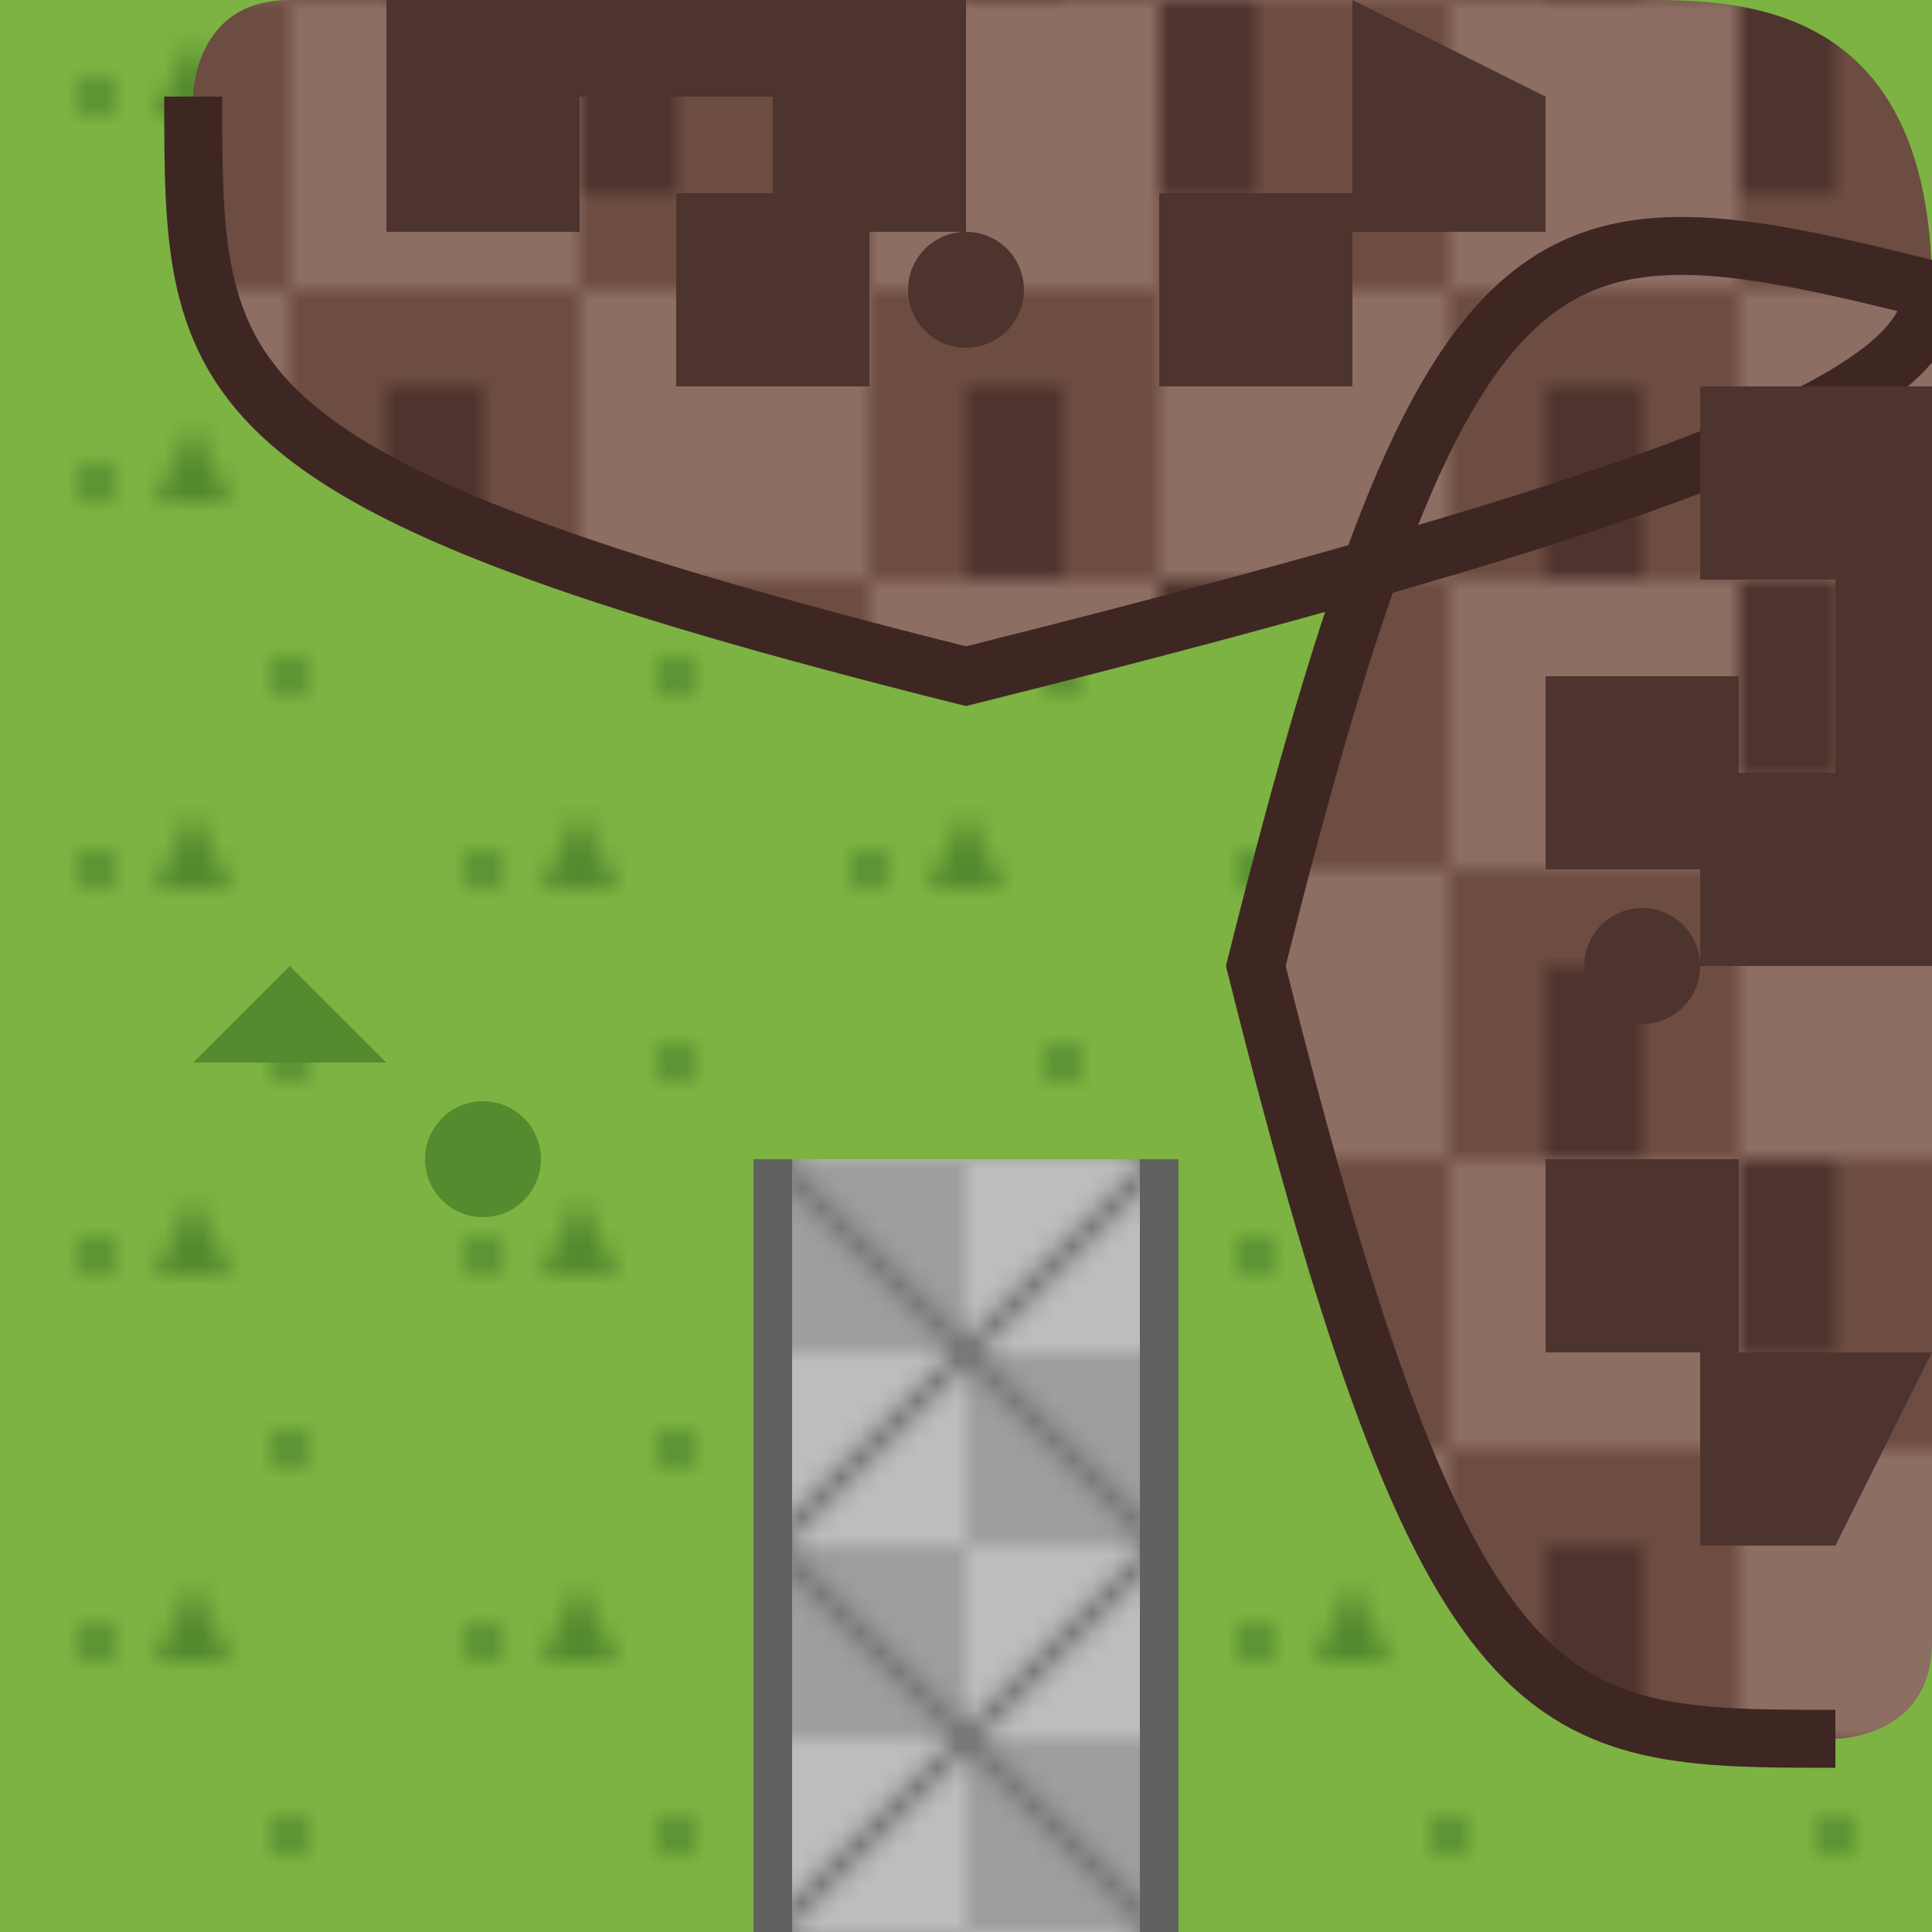 <?xml version="1.0" encoding="UTF-8"?>
<svg xmlns="http://www.w3.org/2000/svg" xmlns:xlink="http://www.w3.org/1999/xlink" viewBox="0 0 100 100">
    <!-- Імпортуємо текстури -->
    <defs>
        <pattern id="fieldTexture" width="20" height="20" patternUnits="userSpaceOnUse">
            <rect width="20" height="20" fill="#7cb342"/>
            <circle cx="5" cy="5" r="1" fill="#558b2f"/>
            <circle cx="15" cy="15" r="1" fill="#558b2f"/>
            <path d="M10,2 L12,6 L8,6 Z" fill="#558b2f"/>
        </pattern>

        <pattern id="cityTexture" width="30" height="30" patternUnits="userSpaceOnUse">
            <rect width="30" height="30" fill="#8d6e63"/>
            <rect x="0" y="0" width="15" height="15" fill="#6d4c41"/>
            <rect x="15" y="15" width="15" height="15" fill="#6d4c41"/>
            <path d="M0,0 L5,0 L5,10 L0,10 Z" fill="#4e342e"/>
            <path d="M20,20 L25,20 L25,30 L20,30 Z" fill="#4e342e"/>
        </pattern>

        <pattern id="roadTexture" width="20" height="20" patternUnits="userSpaceOnUse">
            <rect width="20" height="20" fill="#bdbdbd"/>
            <rect x="0" y="0" width="10" height="10" fill="#9e9e9e"/>
            <rect x="10" y="10" width="10" height="10" fill="#9e9e9e"/>
            <line x1="0" y1="0" x2="20" y2="20" stroke="#757575" stroke-width="1"/>
            <line x1="20" y1="0" x2="0" y2="20" stroke="#757575" stroke-width="1"/>
        </pattern>
    </defs>

    <!-- Фон поля -->
    <rect width="100" height="100" fill="url(#fieldTexture)"/>

    <!-- Верхнє місто -->
    <path d="M15,0 h70 
             C 90,0 100,0 100,15
             C 100,20 90,25 50,35
             C 10,25 10,20 10,5
             C 10,5 10,0 15,0 Z" 
          fill="url(#cityTexture)"/>

    <!-- Праве місто -->
    <path d="M100,15 v70 
             C 100,90 95,90 95,90
             C 80,90 75,90 65,50
             C 75,10 80,10 100,15 Z" 
          fill="url(#cityTexture)"/>

    <!-- Дорога знизу -->
    <path d="M40,100 v-40 h20 v40 Z" 
          fill="url(#roadTexture)"/>

    <!-- Обрамлення дороги -->
    <path d="M40,100 v-40" stroke="#616161" stroke-width="2" fill="none"/>
    <path d="M60,100 v-40" stroke="#616161" stroke-width="2" fill="none"/>

    <!-- Обрамлення верхнього міста -->
    <path d="M10,5 
             C 10,20 10,25 50,35
             C 90,25 100,20 100,15" 
          stroke="#3e2723" stroke-width="3" fill="none"/>

    <!-- Обрамлення правого міста -->
    <path d="M100,15
             C 80,10 75,10 65,50
             C 75,90 80,90 95,90" 
          stroke="#3e2723" stroke-width="3" fill="none"/>

    <!-- Стіни верхнього міста -->
    <path d="M20,0 v12 h10 v-7 h10 v7 h10 v-12" fill="#4e342e"/>
    <path d="M70,0 v12 h10 v-7" fill="#4e342e"/>

    <!-- Стіни правого міста -->
    <path d="M100,20 h-12 v10 h7 v10 h-7 v10 h12" fill="#4e342e"/>
    <path d="M100,70 h-12 v10 h7" fill="#4e342e"/>

    <!-- Декоративні елементи верхнього міста -->
    <rect x="35" y="10" width="10" height="10" fill="#4e342e"/>
    <rect x="60" y="10" width="10" height="10" fill="#4e342e"/>
    <circle cx="50" cy="15" r="3" fill="#4e342e"/>

    <!-- Декоративні елементи правого міста -->
    <rect x="80" y="35" width="10" height="10" fill="#4e342e"/>
    <rect x="80" y="60" width="10" height="10" fill="#4e342e"/>
    <circle cx="85" cy="50" r="3" fill="#4e342e"/>

    <!-- Додаткові елементи поля -->
    <circle cx="25" cy="60" r="3" fill="#558b2f"/>
    <path d="M15,50 L20,55 L10,55 Z" fill="#558b2f"/>
</svg> 